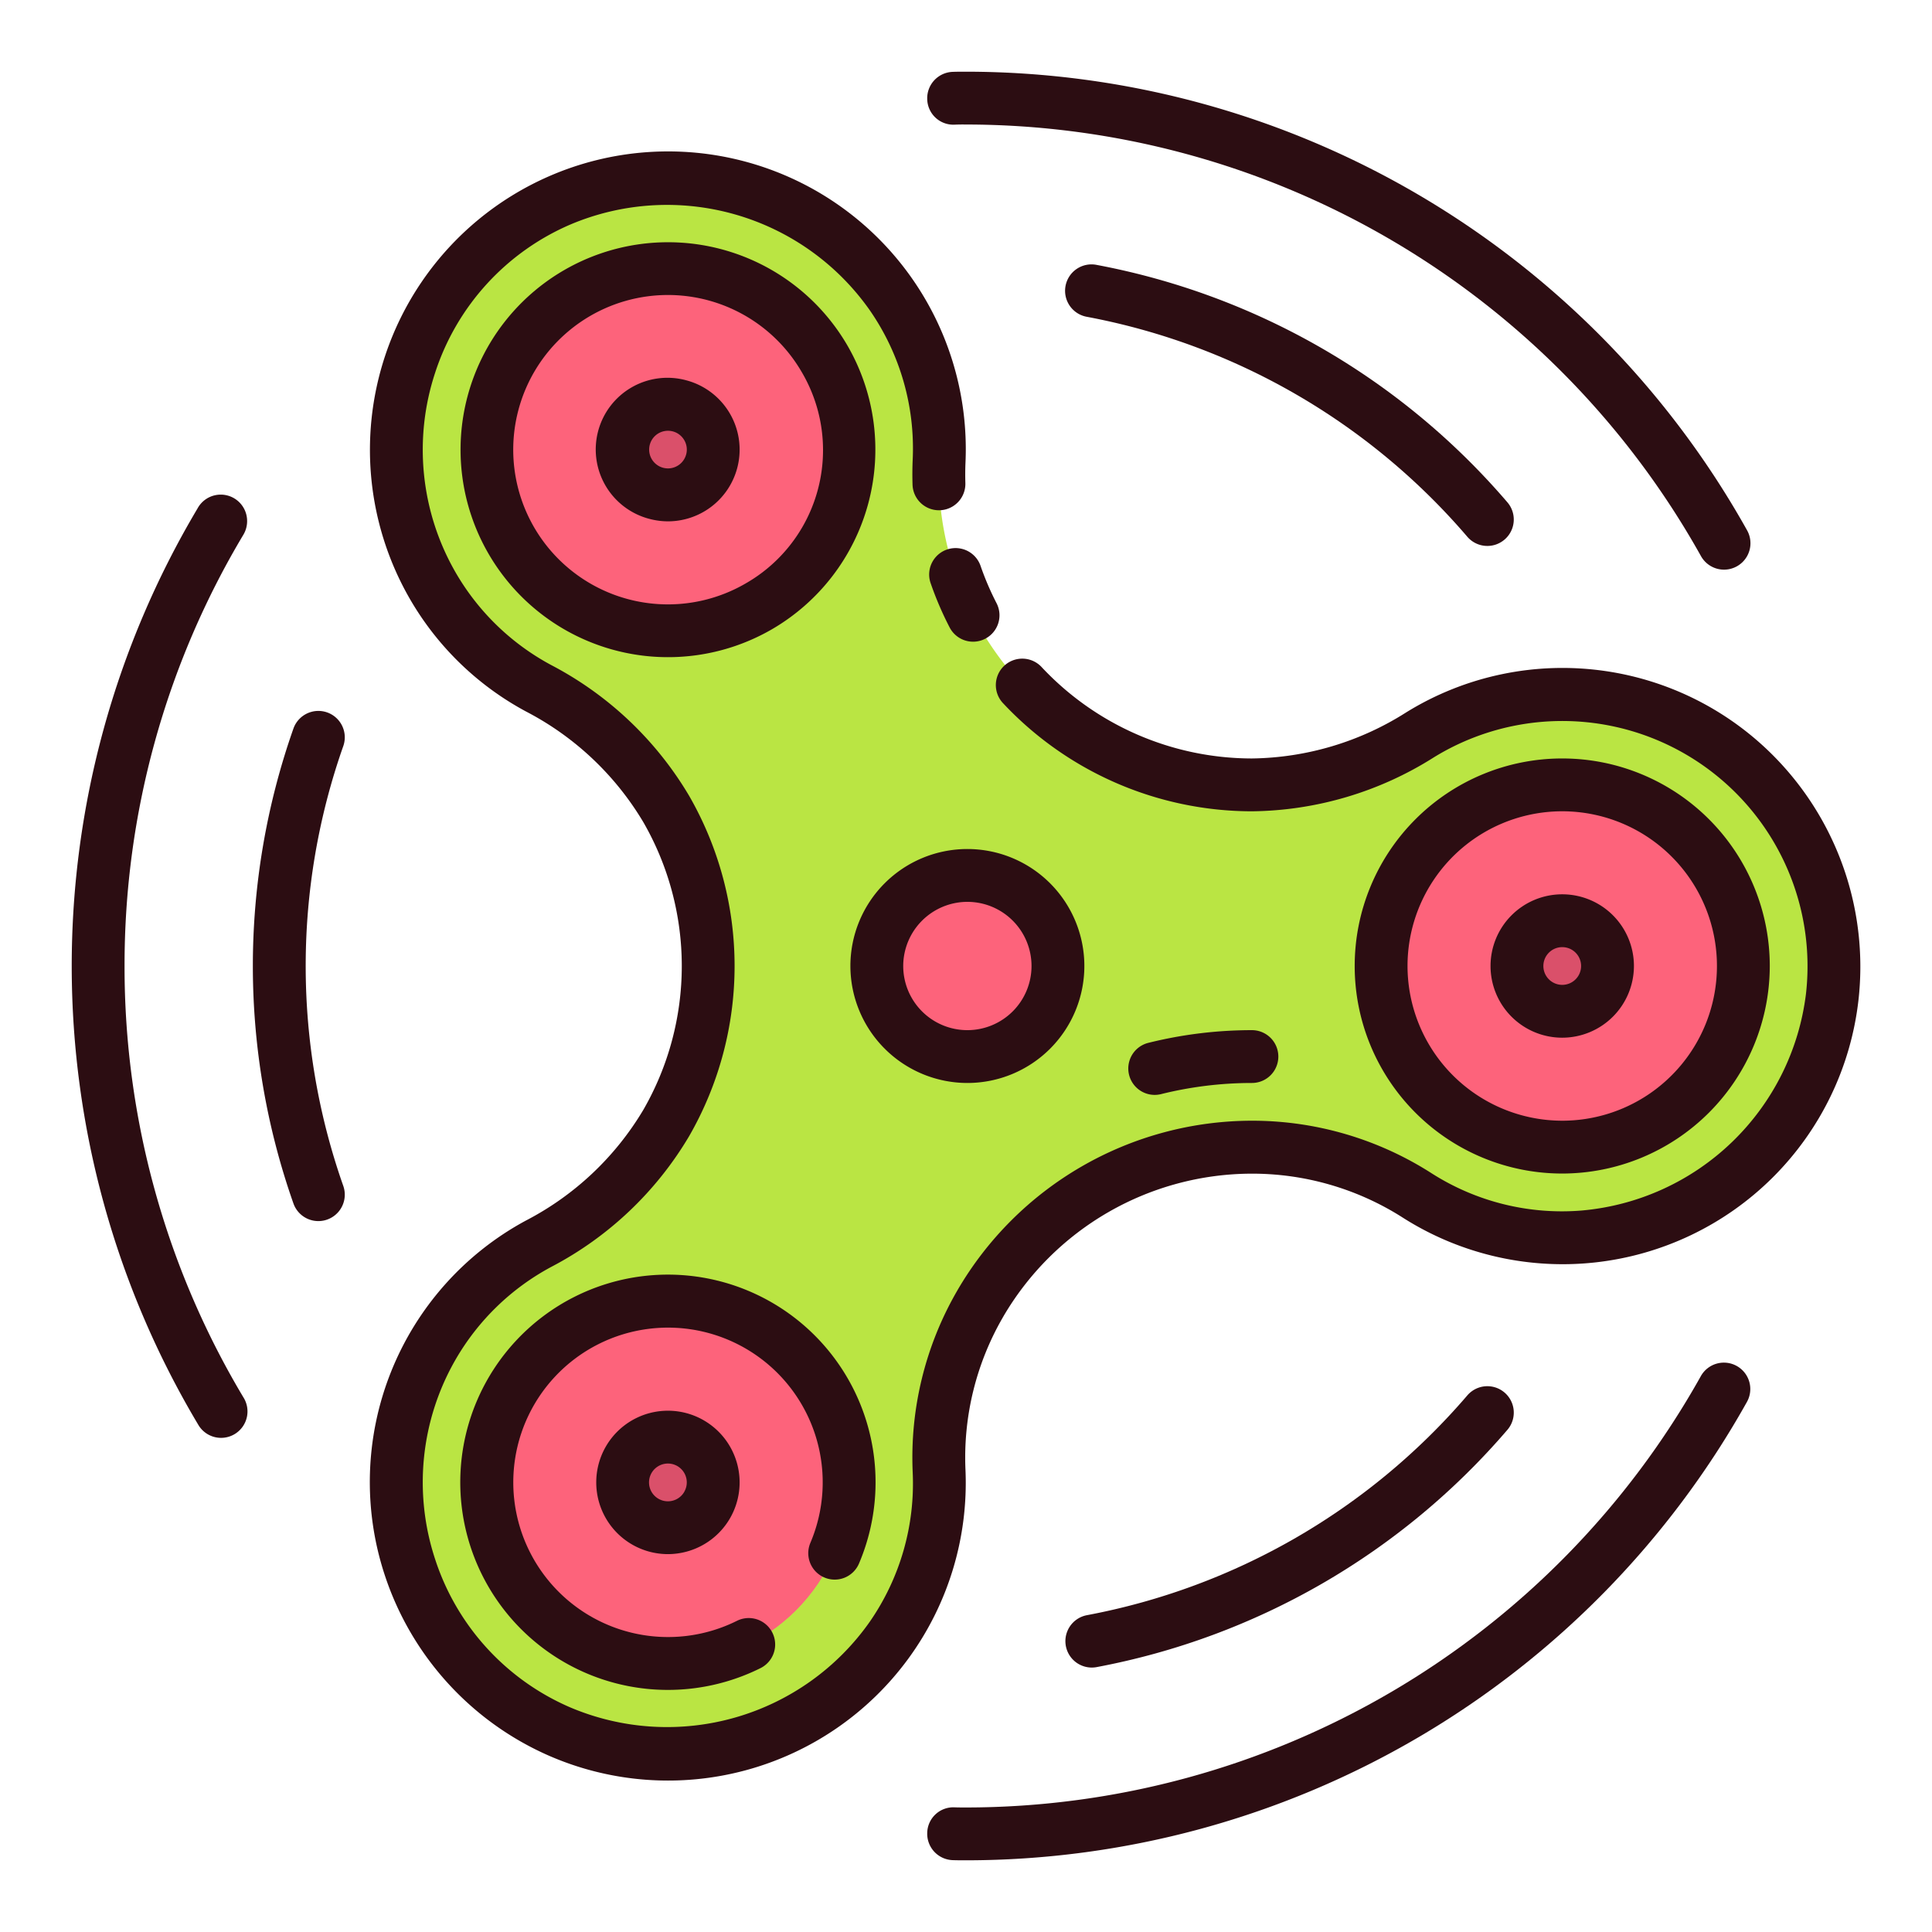 <svg height="512" viewBox="0 0 128 128" width="512" xmlns="http://www.w3.org/2000/svg"><g><g><path d="m59.077 108.416a17.852 17.852 0 0 0 3.139-10.943 20.325 20.325 0 0 1 2.705-11.073 20.8 20.8 0 0 1 18.016-10.4 20.336 20.336 0 0 1 10.939 3.191 17.84 17.84 0 0 0 11.045 2.753 18 18 0 0 0 -1.421-35.944 17.81 17.81 0 0 0 -9.419 2.683 21.194 21.194 0 0 1 -11.144 3.317 20.8 20.8 0 0 1 -18.013-10.4 20.325 20.325 0 0 1 -2.705-11.069 17.852 17.852 0 0 0 -3.139-10.943 18 18 0 0 0 -30.418 19.204 17.819 17.819 0 0 0 7.032 6.816 21.178 21.178 0 0 1 8.445 7.992 20.8 20.8 0 0 1 0 20.8 21.178 21.178 0 0 1 -8.445 7.992 17.819 17.819 0 0 0 -7.032 6.816 18 18 0 0 0 30.415 19.208z" fill="#bae543"/><g fill="#fd637b"><circle cx="103.5" cy="64" r="12"/><circle cx="64.089" cy="64" r="6"/><circle cx="44.25" cy="29.792" r="12"/></g><circle cx="44.25" cy="29.792" fill="#da506a" r="3"/><circle cx="44.25" cy="98.208" fill="#fd637b" r="12"/><circle cx="44.25" cy="98.208" fill="#da506a" r="3"/><circle cx="103.5" cy="64" fill="#da506a" r="3"/></g><g fill="#2c0d12"><path d="m115.065 90.5a1.75 1.75 0 0 0 -2.381.674 55.811 55.811 0 0 1 -48.684 28.576c-.248 0-.508 0-.757-.009a1.73 1.73 0 0 0 -1.812 1.686 1.75 1.75 0 0 0 1.685 1.812c.291.011.593.011.884.011a59.314 59.314 0 0 0 51.737-30.366 1.749 1.749 0 0 0 -.672-2.384z"/><path d="m63.245 8.259c.249-.01.508-.013.757-.009a55.817 55.817 0 0 1 48.692 28.594 1.75 1.75 0 1 0 3.056-1.707 59.322 59.322 0 0 0 -51.75-30.387c-.291 0-.593 0-.884.011a1.75 1.75 0 0 0 -1.685 1.812 1.731 1.731 0 0 0 1.814 1.686z"/><path d="m8.252 64a55.561 55.561 0 0 1 7.871-28.57 1.748 1.748 0 0 0 .249-.9v-.02a1.748 1.748 0 0 0 -3.289-.817 59.289 59.289 0 0 0 .038 60.676 1.75 1.75 0 1 0 3-1.8 55.561 55.561 0 0 1 -7.869-28.569z"/><path d="m72.33 110.48a1.758 1.758 0 0 0 .321-.029 47.381 47.381 0 0 0 27.219-15.722 1.75 1.75 0 0 0 -2.657-2.279 43.874 43.874 0 0 1 -25.2 14.56 1.75 1.75 0 0 0 .318 3.47z"/><path d="m72.651 17.549a1.75 1.75 0 1 0 -.639 3.441 43.835 43.835 0 0 1 25.2 14.569 1.75 1.75 0 0 0 2.658-2.278 47.349 47.349 0 0 0 -27.219-15.732z"/><path d="m21.676 47.2a1.753 1.753 0 0 0 -2.234 1.065 47.365 47.365 0 0 0 0 31.47 1.75 1.75 0 1 0 3.3-1.17 43.86 43.86 0 0 1 0-29.13 1.75 1.75 0 0 0 -1.066-2.235z"/><path d="m118.217 50.839a19.689 19.689 0 0 0 -25.057-3.639 19.486 19.486 0 0 1 -10.222 3.05 19.107 19.107 0 0 1 -13.954-6.082 1.751 1.751 0 0 0 -2.565 2.383 22.623 22.623 0 0 0 16.519 7.2 22.982 22.982 0 0 0 12.067-3.58 16.246 16.246 0 0 1 24.644 15.683 16.418 16.418 0 0 1 -14.857 14.346 16.043 16.043 0 0 1 -9.968-2.482 22.032 22.032 0 0 0 -11.886-3.468 22.612 22.612 0 0 0 -19.528 11.274l-.016.029a22.045 22.045 0 0 0 -2.925 12 16.072 16.072 0 0 1 -2.833 9.875 16.417 16.417 0 0 1 -19.854 5.692 16.111 16.111 0 0 1 -8.96-9.838 16.277 16.277 0 0 1 1.357-13.2 16.1 16.1 0 0 1 6.344-6.148 22.986 22.986 0 0 0 9.134-8.661 22.61 22.61 0 0 0 0-22.548 22.986 22.986 0 0 0 -9.134-8.661 16.1 16.1 0 0 1 -6.344-6.148 16.277 16.277 0 0 1 -1.357-13.2 16.111 16.111 0 0 1 8.96-9.838 16.419 16.419 0 0 1 19.854 5.692 16.072 16.072 0 0 1 2.833 9.875c-.025.556-.028 1.113-.011 1.666a1.75 1.75 0 1 0 3.5-.111q-.021-.7.01-1.4a19.723 19.723 0 0 0 -27.591-18.923 19.771 19.771 0 0 0 -9.229 27.99 19.6 19.6 0 0 0 7.721 7.482 19.493 19.493 0 0 1 7.757 7.327 19.1 19.1 0 0 1 0 19.048 19.493 19.493 0 0 1 -7.757 7.327 19.685 19.685 0 0 0 -9.372 23.52 19.825 19.825 0 0 0 10.88 11.952 19.723 19.723 0 0 0 27.589-18.923 18.543 18.543 0 0 1 2.473-10.116l.014-.026a19.107 19.107 0 0 1 16.491-9.5 18.547 18.547 0 0 1 10 2.917 19.724 19.724 0 0 0 30.186-14.43 19.828 19.828 0 0 0 -4.913-15.406z"/><path d="m66.023 39.961a18.747 18.747 0 0 1 -1.058-2.47 1.75 1.75 0 0 0 -3.309 1.143 22.015 22.015 0 0 0 1.259 2.934 1.749 1.749 0 1 0 3.108-1.607z"/><path d="m76.5 72.54a1.77 1.77 0 0 0 .424-.052 24.947 24.947 0 0 1 6.019-.738 1.75 1.75 0 1 0 0-3.5 28.432 28.432 0 0 0 -6.864.842 1.75 1.75 0 0 0 .421 3.448z"/><path d="m117.252 64a13.75 13.75 0 1 0 -13.752 13.75 13.766 13.766 0 0 0 13.752-13.75zm-24 0a10.25 10.25 0 1 1 10.248 10.25 10.261 10.261 0 0 1 -10.248-10.25z"/><path d="m64.091 71.75a7.75 7.75 0 1 0 -7.75-7.75 7.759 7.759 0 0 0 7.75 7.75zm0-12a4.25 4.25 0 1 1 -4.25 4.25 4.255 4.255 0 0 1 4.25-4.25z"/><path d="m56.159 22.917a13.745 13.745 0 1 0 -5.032 18.783 13.767 13.767 0 0 0 5.032-18.783zm-6.782 15.752a10.249 10.249 0 1 1 3.751-14 10.176 10.176 0 0 1 -3.751 14z"/><path d="m45.481 25.2a4.75 4.75 0 1 0 -2.459 9.176 4.806 4.806 0 0 0 1.237.164 4.751 4.751 0 0 0 1.222-9.34zm-.022 4.911a1.247 1.247 0 1 1 -.124-.948 1.237 1.237 0 0 1 .124.952z"/><path d="m54.611 104.511a1.749 1.749 0 0 0 2.3-.923 13.757 13.757 0 1 0 -6.526 6.93 1.75 1.75 0 0 0 -1.558-3.135 10.25 10.25 0 1 1 4.864-5.168 1.75 1.75 0 0 0 .92 2.296z"/><path d="m46.627 94.1a4.75 4.75 0 0 0 -6.489 1.738 4.753 4.753 0 0 0 4.106 7.127 4.8 4.8 0 0 0 1.237-.164 4.749 4.749 0 0 0 1.146-8.7zm-1.292 4.738a1.251 1.251 0 1 1 .124-.948 1.244 1.244 0 0 1 -.124.943z"/><path d="m108.252 64a4.75 4.75 0 1 0 -4.75 4.75 4.756 4.756 0 0 0 4.75-4.75zm-6 0a1.25 1.25 0 1 1 1.25 1.25 1.251 1.251 0 0 1 -1.25-1.25z"/></g></g></svg>